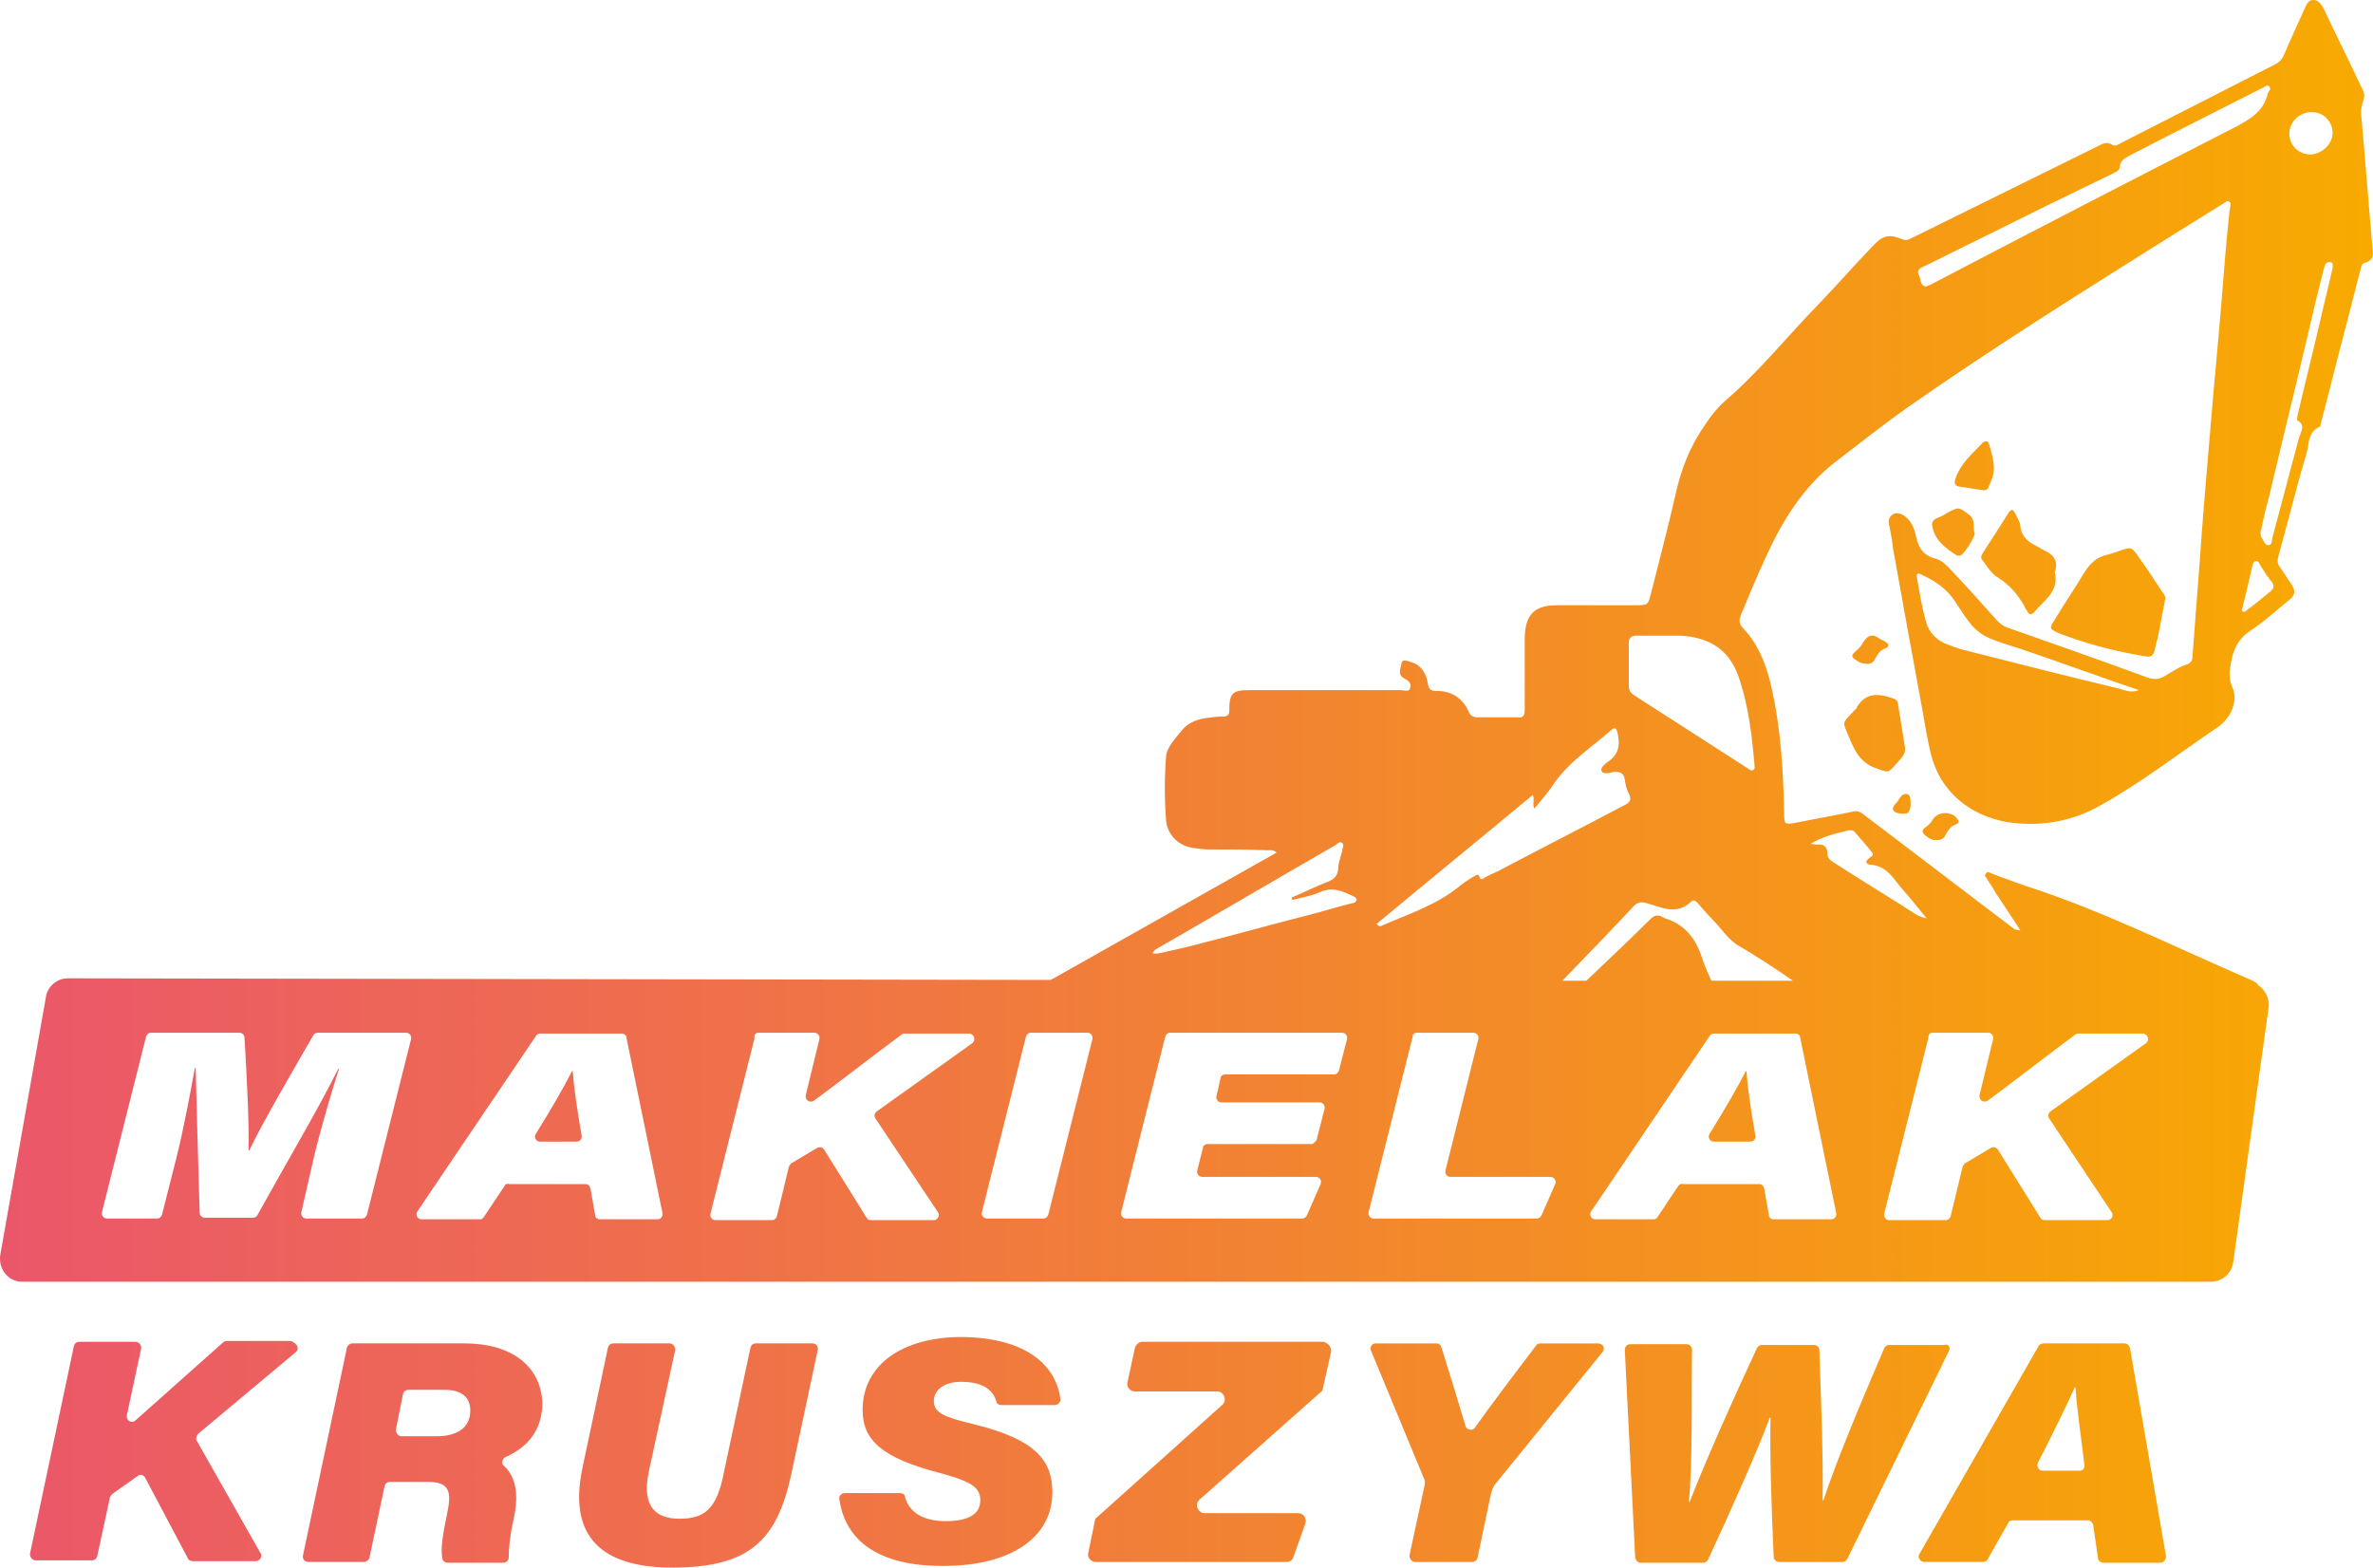 <svg xmlns="http://www.w3.org/2000/svg" xmlns:xlink="http://www.w3.org/1999/xlink" version="1.1" id="Слой_1" x="0px" y="0px" style="enable-background:new 0 0 800 600;" xml:space="preserve" viewBox="243.36 181.4 296.39 195.8">
<style type="text/css">
	.st0{fill:url(#SVGID_1_);}
</style>
<linearGradient id="SVGID_1_" gradientUnits="userSpaceOnUse" x1="243.357" y1="279.3" x2="539.744" y2="279.3">
	<stop offset="1.240079e-03" style="stop-color:#EB576A"/>
	<stop offset="1" style="stop-color:#F8AA00"/>
</linearGradient>
<path class="st0" d="M508.7,349.2h-10.1c-0.2,0-0.5,0.1-0.6,0.3l-14.9,26c-0.3,0.4,0.1,1,0.6,1h7.3c0.2,0,0.5-0.1,0.6-0.3l2.6-4.6  c0.1-0.2,0.3-0.3,0.6-0.3h9.3c0.3,0,0.6,0.2,0.7,0.6l0.6,4.1c0,0.3,0.3,0.6,0.7,0.6h7.1c0.4,0,0.7-0.4,0.7-0.8l-4.5-26  C509.3,349.4,509,349.2,508.7,349.2z M503.1,365.1h-4.6c-0.5,0-0.8-0.5-0.6-1c2-3.9,3.6-7.2,4.6-9.4h0.1c0.1,2.1,0.6,5.6,1.1,9.6  C503.8,364.8,503.5,365.1,503.1,365.1z M316,323.2c0.1,0.4-0.2,0.8-0.6,0.8h-4.6c-0.5,0-0.8-0.6-0.5-1c2-3.2,3.6-6,4.5-7.8h0.1  C315,316.9,315.4,319.8,316,323.2z M280.3,350.3l-12.2,10.2c-0.2,0.2-0.3,0.6-0.2,0.8l8,14.1c0.3,0.4-0.1,1-0.6,1h-7.9  c-0.2,0-0.5-0.1-0.6-0.4l-5.3-10c-0.2-0.4-0.6-0.5-1-0.2l-3.1,2.2c-0.1,0.1-0.2,0.2-0.3,0.4l-1.6,7.4c-0.1,0.3-0.3,0.5-0.7,0.5h-7  c-0.4,0-0.7-0.4-0.7-0.8l5.5-26c0.1-0.3,0.3-0.5,0.7-0.5h7c0.4,0,0.7,0.4,0.7,0.8l-1.8,8.4c-0.1,0.6,0.6,1.1,1.1,0.6  c3.3-2.9,6.6-5.9,10.9-9.7c0.1-0.1,0.3-0.2,0.4-0.2h8.1C280.5,349.2,280.8,349.9,280.3,350.3z M345.5,350l-3.3,15.5  c-1.8,8.4-5.3,11.7-14.9,11.7c-7.6,0-13.2-2.9-11.2-12.4l3.2-15.1c0.1-0.3,0.3-0.5,0.7-0.5h7c0.4,0,0.7,0.4,0.7,0.8l-3.3,15.2  c-1,4.7,1.2,5.9,3.8,5.9c3.1,0,4.7-1.1,5.6-5.9l3.3-15.5c0.1-0.3,0.3-0.5,0.7-0.5h7C345.3,349.2,345.6,349.6,345.5,350z   M486.8,350.1l-12.7,26c-0.1,0.2-0.3,0.4-0.6,0.4h-7.9c-0.4,0-0.7-0.3-0.7-0.6c-0.3-6.3-0.5-13.3-0.4-17.4h-0.1  c-1.6,4.3-5,11.9-7.7,17.7c-0.1,0.2-0.3,0.4-0.6,0.4h-7.8c-0.4,0-0.6-0.3-0.7-0.6l-1.3-26c0-0.4,0.3-0.7,0.7-0.7h7  c0.4,0,0.7,0.3,0.7,0.7c-0.1,6,0.1,13.9-0.4,19h0.1c2.1-5.4,5.6-13.2,8.4-19.2c0.1-0.2,0.3-0.4,0.6-0.4h6.5c0.4,0,0.7,0.3,0.7,0.6  c0.2,5.8,0.5,13.7,0.4,18.8h0.1c1.9-5.7,5.3-13.6,7.6-19c0.1-0.2,0.3-0.4,0.6-0.4h6.9C486.7,349.2,487,349.7,486.8,350.1z   M375.8,356.1c0.1,0.4-0.3,0.8-0.7,0.8h-6.7c-0.3,0-0.6-0.2-0.6-0.5c-0.4-1.2-1.4-2.4-4.4-2.4c-2.1,0-3.4,1-3.4,2.4  c0,1.5,1.3,2,5,2.9c7.8,1.9,9.8,4.6,9.8,8.5c0,5.4-4.8,9.2-13.7,9.2c-7.7,0-12.1-2.9-12.9-8.3c-0.1-0.4,0.2-0.8,0.7-0.8h6.9  c0.3,0,0.6,0.2,0.6,0.5c0.5,1.8,2.1,3,5.1,3c2.5,0,4.3-0.7,4.3-2.6c0-1.5-0.9-2.3-5-3.4c-7.3-1.9-9.7-4.1-9.7-7.9  c0-5.5,4.8-9.1,12.4-9.1C372,348.5,375.3,352.3,375.8,356.1z M301.4,349.2h-14c-0.3,0-0.6,0.2-0.7,0.5l-5.5,26  c-0.1,0.4,0.2,0.8,0.7,0.8h6.9c0.3,0,0.6-0.2,0.7-0.5l1.9-9c0.1-0.3,0.3-0.5,0.7-0.5h4.7c2.7,0,3,1.2,2.4,4  c-0.6,2.8-0.8,4.4-0.6,5.5c0,0.3,0.3,0.6,0.7,0.6h6.9c0.4,0,0.7-0.3,0.7-0.7c0-1.3,0.2-3,0.7-5.2c0.7-3.5-0.3-5.3-1.3-6.2  c-0.4-0.3-0.2-0.9,0.2-1.1c2.7-1.2,4.6-3.3,4.6-6.8C310.9,352,307.2,349.2,301.4,349.2z M297.9,360.8h-4.4c-0.4,0-0.7-0.4-0.7-0.8  l0.9-4.5c0.1-0.3,0.3-0.5,0.7-0.5h4.5c2.1,0,3.2,0.9,3.2,2.6C302.1,359.9,300.2,360.8,297.9,360.8z M443.5,350.3l-13.4,16.5  c-0.2,0.2-0.3,0.5-0.5,1.1l-1.7,8.1c-0.1,0.3-0.3,0.5-0.7,0.5h-7.1c-0.4,0-0.7-0.4-0.7-0.8l1.9-8.8c0.1-0.4,0-0.7-0.2-1.1l-6.5-15.7  c-0.2-0.4,0.1-0.9,0.6-0.9h7.6c0.3,0,0.5,0.2,0.6,0.5c1,3.2,2.2,7.1,3,9.8c0.1,0.5,0.9,0.7,1.2,0.2c1.9-2.7,5-6.8,7.6-10.2  c0.1-0.2,0.3-0.3,0.5-0.3h7.2C443.6,349.2,443.9,349.8,443.5,350.3z M409.6,350.3l-1,4.5c0,0.2-0.1,0.4-0.3,0.5l-15.1,13.4  c-0.7,0.6-0.2,1.7,0.6,1.7h11.7c0.7,0,1.1,0.7,0.9,1.3l-1.5,4.2c-0.1,0.4-0.5,0.6-0.9,0.6h-23.8c-0.6,0-1.1-0.6-0.9-1.2l0.8-3.9  c0-0.2,0.1-0.4,0.3-0.5l15.6-14c0.7-0.6,0.2-1.7-0.6-1.7h-10.3c-0.6,0-1.1-0.6-0.9-1.2l0.9-4.2c0.1-0.4,0.5-0.8,0.9-0.8h22.7  C409.3,349.2,409.7,349.7,409.6,350.3z M491.8,236.9c0.3,1,0.6,2,0.6,3.1c0,0.8-0.4,1.6-0.7,2.3c-0.1,0.3-0.5,0.4-0.8,0.3  c-0.9-0.1-1.8-0.3-2.7-0.4c-0.7-0.1-0.8-0.4-0.6-1c0.6-1.9,2.1-3.1,3.4-4.5C491.4,236.4,491.7,236.5,491.8,236.9z M480,282.8  c-0.5-0.4,0-0.9,0.3-1.2c0.3-0.4,0.6-1.2,1.3-1c0.4,0.1,0.4,0.8,0.4,1.2c0,0.5-0.1,1-0.5,1.2C481,283.1,480.3,283,480,282.8z   M475.4,264c-0.9-0.6-0.9-0.7-0.1-1.4c0.3-0.3,0.6-0.6,0.8-1c0.5-0.8,1.1-1.1,1.9-0.5c0.3,0.2,0.6,0.3,0.9,0.5  c0.5,0.3,0.4,0.6-0.1,0.8c-0.6,0.2-0.9,0.7-1.2,1.2c-0.2,0.5-0.6,0.8-1.1,0.7C476,264.3,475.7,264.2,475.4,264z M475,270.1  c0.1-0.1,0.3-0.2,0.3-0.4c1.1-1.8,2.7-1.7,4.4-1.1c0.3,0.1,0.6,0.2,0.7,0.6c0.3,1.9,0.6,3.7,0.9,5.6c0.1,0.9-0.6,1.4-1.1,2  c-1,1.2-1,1.1-2.4,0.6c-1.9-0.6-2.7-2-3.4-3.7C473.4,271.3,473.4,271.9,475,270.1z M500,252.9c0.6,2.4-1.4,3.5-2.6,5  c-0.3,0.3-0.6,0.3-0.8-0.1c-0.1-0.2-0.3-0.4-0.4-0.7c-0.8-1.4-1.8-2.6-3.2-3.5c-0.9-0.5-1.4-1.4-2-2.2c-0.3-0.3-0.2-0.6,0-0.9  c1.1-1.7,2.2-3.4,3.2-5c0.4-0.6,0.6-0.5,0.9,0.1c0.2,0.5,0.6,1,0.6,1.5c0.1,1.3,1,2,2,2.5c0.3,0.1,0.6,0.4,0.9,0.5  C499.9,250.7,500.5,251.5,500,252.9z M486.5,245.5c1.5-0.8,1.5-0.8,2.8,0.2c0.9,0.7,0.4,1.7,0.7,2.3c0,0.6-1.4,2.7-1.8,2.8  c-0.1,0-0.3,0-0.4,0c-1.4-0.9-2.8-1.9-3.1-3.7c-0.1-0.4,0.1-0.7,0.4-0.9C485.6,246,486.1,245.8,486.5,245.5z M500,258.8  c1.2-2,2.5-3.9,3.7-5.9c0.7-1.1,1.5-1.9,2.8-2.2c0.5-0.1,1.1-0.3,1.6-0.5c1.5-0.5,1.5-0.5,2.4,0.8c1,1.4,2,2.9,2.9,4.3  c0.2,0.3,0.5,0.6,0.4,0.9c-0.3,1.6-0.6,3.1-0.9,4.7c0,0.2-0.1,0.4-0.2,0.7c-0.4,2-0.4,2-2.4,1.6c-3.4-0.6-6.6-1.5-9.8-2.7  C499.3,259.9,499.3,259.9,500,258.8z M487.9,283.8c0.2,0.3,0,0.5-0.3,0.6c-0.6,0.2-0.9,0.7-1.2,1.2c-0.2,0.5-0.6,0.8-1.2,0.7  c-0.5,0.1-0.9-0.2-1.3-0.5c-0.5-0.4-0.6-0.7,0-1.1c0.4-0.3,0.7-0.6,0.9-1C485.5,282.7,487.3,282.7,487.9,283.8z M539.7,212.5  c-0.5-5.5-0.9-11-1.4-16.5c-0.1-0.7,0-1.3,0.2-1.9c0.2-0.5,0.2-1,0-1.4c-1.6-3.4-3.3-6.8-4.9-10.2c-0.3-0.5-0.6-1.1-1.3-1.1  s-0.9,0.7-1.1,1.1c-0.8,1.8-1.7,3.7-2.5,5.6c-0.2,0.5-0.5,1-1.1,1.3c-6.5,3.3-12.9,6.6-19.4,9.9c-0.3,0.2-0.7,0.4-1,0.2  c-0.7-0.5-1.3-0.1-1.9,0.2c-7.7,3.8-15.4,7.6-23.1,11.4c-0.4,0.2-0.7,0.4-1.2,0.2c-1.7-0.7-2.5-0.5-3.7,0.8  c-2.3,2.4-4.5,4.9-6.8,7.3c-3.9,4-7.4,8.4-11.7,12.1c-1,0.9-1.8,1.9-2.5,3c-1.9,2.7-3,5.6-3.7,8.8c-0.9,4-2,8.1-3,12.1  c-0.4,1.5-0.3,1.6-1.9,1.6c-3.3,0-6.6,0-9.9,0c-2.8,0-3.9,1.2-4,3.9c0,0.7,0,1.3,0,2c0,2.4,0,4.7,0,7.1c0,0.6-0.1,1.1-0.8,1  c-1.7,0-3.4,0-5.1,0c-0.5,0-0.9-0.2-1.1-0.7c-0.8-1.8-2.2-2.6-4.1-2.6c-0.6,0-0.9-0.2-1-0.9c-0.2-1.3-0.8-2.3-2.1-2.7  c-0.4-0.1-1.1-0.5-1.2,0.2c-0.1,0.6-0.5,1.4,0.3,1.8c0.5,0.3,1,0.6,0.8,1.2c-0.1,0.6-0.8,0.3-1.2,0.3c-6.3,0-12.6,0-18.9,0  c-2.1,0-2.5,0.4-2.5,2.5c0,0.6-0.2,0.8-0.8,0.8c-0.7,0-1.4,0.1-2.2,0.2c-1.1,0.2-2.2,0.6-2.9,1.5c-0.8,1-1.9,2.1-2,3.3  c-0.2,2.6-0.2,5.3,0,8c0.2,1.8,1.5,3.1,3.3,3.4c0.7,0.1,1.4,0.2,2.1,0.2c2.4,0,4.9,0,7.3,0.1c0.3,0,0.7-0.1,1.1,0.3  c-9.4,5.3-18.8,10.6-28.2,15.9l-122.8-0.2c-1.3,0-2.5,1-2.7,2.3l-5.7,32.2c-0.3,1.8,1,3.4,2.7,3.4h273.4c1.4,0,2.6-1,2.8-2.5  l4.4-31.7c0.2-1.2-0.5-2.4-1.4-2.9c0,0,0.1,0,0.1-0.1c-0.4-0.2-0.6-0.4-0.9-0.5c-9.3-4-18.4-8.6-28-11.7c-1.5-0.5-3-1.1-4.4-1.6  c-0.2-0.1-0.5-0.3-0.7,0c-0.3,0.3,0.1,0.5,0.2,0.8c0.3,0.5,0.7,1,1,1.6c1,1.5,2,3,3.1,4.7c-0.7,0-0.9-0.3-1.2-0.5  c-6.1-4.6-12.2-9.3-18.3-13.9c-0.5-0.4-0.9-0.6-1.5-0.4c-2.4,0.5-4.8,0.9-7.2,1.4c-1.2,0.2-1.3,0.1-1.3-1.1  c-0.1-5.3-0.4-10.7-1.6-15.9c-0.6-2.7-1.6-5.3-3.5-7.3c-0.5-0.5-0.6-1-0.3-1.7c1-2.4,2-4.8,3.1-7.2c2.1-4.6,4.7-8.8,8.7-11.9  c3-2.3,5.9-4.6,9-6.8c11-7.7,22.4-14.8,33.7-21.9c1.9-1.2,3.9-2.4,5.8-3.6c0.2-0.1,0.4-0.4,0.7-0.2c0.3,0.2,0.1,0.5,0.1,0.7  c0,0.2-0.1,0.5-0.1,0.7c-0.4,3.8-0.7,7.6-1,11.4c-0.4,4.9-0.9,9.9-1.3,14.8c-0.5,5.8-1,11.6-1.4,17.4c-0.3,3.9-0.6,7.8-0.9,11.8  c0,0.5-0.2,0.8-0.7,1c-1,0.3-1.8,0.9-2.7,1.4c-0.7,0.5-1.5,0.5-2.3,0.2c-5.7-2.1-11.4-4.1-17.1-6.1c-0.7-0.2-1.3-0.6-1.8-1.2  c-1.6-1.8-3.2-3.6-4.9-5.4c-0.8-0.8-1.5-1.8-2.5-2.1c-1.8-0.4-2.3-1.6-2.6-3.1c-0.2-0.9-0.7-1.9-1.6-2.4c-0.4-0.2-0.9-0.3-1.3,0  c-0.4,0.3-0.5,0.7-0.4,1.2c0.2,1,0.4,2,0.5,3c0.6,3.3,1.2,6.7,1.8,10s1.2,6.5,1.8,9.8c0.4,2.2,0.7,4.4,1.3,6.5  c1.5,4.9,5.7,7.5,10.2,8c3.8,0.4,7.5-0.3,10.8-2.2c5.2-2.9,9.8-6.5,14.7-9.8c1.7-1.2,2.5-3.4,1.8-4.9c-0.5-1.1-0.4-2-0.2-3.1  c0.3-1.7,0.9-3,2.4-4c1.7-1.1,3.2-2.5,4.8-3.8c0.9-0.7,0.9-1.2,0.3-2.1c-0.5-0.7-0.9-1.4-1.4-2.1c-0.3-0.4-0.3-0.8-0.2-1.2  c1.2-4.3,2.2-8.5,3.5-12.8c0.4-1.2,0.1-2.8,1.7-3.5c0.1,0,0.1-0.2,0.1-0.3c1.1-4.1,2.1-8.3,3.2-12.4c0.6-2.3,1.2-4.7,1.8-7  c0.1-0.4,0.2-0.8,0.7-0.8C539.8,213.8,539.8,213.3,539.7,212.5z M434.8,280.7c0.3,0.6-0.1,1.1,0.2,1.7c0.9-1.1,1.8-2.1,2.5-3.2  c1.9-2.7,4.7-4.5,7.1-6.6c0.5-0.5,0.7-0.1,0.8,0.4c0.3,1.3,0.2,2.5-1,3.4c-0.4,0.3-1.2,0.8-1,1.3s1.1,0.2,1.6,0.1  c0.8,0,1.2,0.2,1.3,1c0.1,0.6,0.2,1.2,0.5,1.7c0.4,0.8,0.1,1.2-0.6,1.5c-5.3,2.8-10.6,5.5-15.9,8.3c-0.5,0.2-0.9,0.4-1.3,0.6  c-0.3,0.1-0.7,0.7-0.9-0.1c-0.1-0.3-0.5,0-0.7,0.1c-0.7,0.4-1.4,0.9-2,1.4c-2.8,2.2-6.2,3.3-9.4,4.7c-0.2,0.1-0.4,0.2-0.7-0.2  C421.8,291.4,428.3,286.1,434.8,280.7z M294.7,311.2l-5.5,21.9c-0.1,0.3-0.3,0.5-0.6,0.5h-7c-0.4,0-0.7-0.4-0.6-0.8l1.6-7  c0.9-3.7,2.2-8.1,3.1-10.9h-0.1c-2.2,4.5-5.6,10.2-10.1,18.3c-0.1,0.2-0.3,0.3-0.6,0.3h-6c-0.3,0-0.6-0.3-0.6-0.6  c-0.2-7.1-0.4-13.5-0.5-18.1h-0.1c-0.5,2.7-1.3,7.2-2.3,11.2l-1.8,7.1c-0.1,0.3-0.3,0.5-0.6,0.5h-6.3c-0.4,0-0.7-0.4-0.6-0.8  l5.5-21.9c0.1-0.3,0.3-0.5,0.6-0.5h11.1c0.3,0,0.6,0.3,0.6,0.6c0.3,5,0.6,11.1,0.5,14.1h0.1c1.5-3.2,5-9.2,8-14.4  c0.1-0.2,0.3-0.3,0.6-0.3h11C294.5,310.4,294.8,310.8,294.7,311.2z M325.5,333.7h-7.2c-0.3,0-0.6-0.2-0.6-0.5l-0.6-3.4  c-0.1-0.3-0.3-0.5-0.6-0.5H307c-0.3-0.1-0.5,0-0.6,0.2l-2.6,3.9c-0.1,0.2-0.3,0.3-0.5,0.3H296c-0.5,0-0.8-0.6-0.5-1l14.8-21.9  c0.1-0.2,0.3-0.3,0.5-0.3H321c0.3,0,0.6,0.2,0.6,0.5l4.5,21.9C326.2,333.3,325.9,333.7,325.5,333.7z M364.8,311.7l-11.9,8.5  c-0.3,0.2-0.4,0.6-0.2,0.9l7.8,11.7c0.3,0.4,0,1-0.5,1h-7.9c-0.2,0-0.4-0.1-0.5-0.3l-5.3-8.5c-0.2-0.3-0.6-0.4-0.9-0.2l-3.2,1.9  c-0.1,0.1-0.2,0.2-0.3,0.4l-1.5,6.2c-0.1,0.3-0.3,0.5-0.6,0.5h-7.1c-0.4,0-0.7-0.4-0.6-0.8l5.5-21.9c-0.1-0.5,0.2-0.7,0.5-0.7h7  c0.4,0,0.7,0.4,0.6,0.8l-1.7,7c-0.1,0.6,0.5,1,1,0.7c3.4-2.5,6.7-5.1,11-8.3c0.1-0.1,0.2-0.1,0.4-0.1h8  C365,310.5,365.3,311.3,364.8,311.7z M379.8,311.2l-5.5,21.9c-0.1,0.3-0.3,0.5-0.6,0.5h-7.1c-0.4,0-0.7-0.4-0.6-0.8l5.5-21.9  c0.1-0.3,0.3-0.5,0.6-0.5h7.1C379.6,310.4,379.9,310.8,379.8,311.2z M411.6,311.2l-1,3.9c-0.1,0.3-0.3,0.5-0.6,0.5h-13.6  c-0.3,0-0.6,0.2-0.6,0.5l-0.5,2.2c-0.1,0.4,0.2,0.8,0.6,0.8h12.3c0.4,0,0.7,0.4,0.6,0.8l-1,3.9c-0.2,0.3-0.4,0.5-0.7,0.5h-12.9  c-0.3,0-0.6,0.2-0.6,0.5l-0.7,2.8c-0.1,0.4,0.2,0.8,0.6,0.8h14.2c0.5,0,0.8,0.5,0.6,0.9l-1.7,3.9c-0.1,0.2-0.3,0.4-0.6,0.4h-22  c-0.4,0-0.7-0.4-0.6-0.8l5.5-21.9c0.1-0.3,0.3-0.5,0.6-0.5H411C411.4,310.4,411.7,310.8,411.6,311.2z M412.3,294.2  c-2,0.5-3.9,1.1-5.9,1.6c-4.3,1.1-8.6,2.3-12.9,3.4c-1.8,0.5-3.7,0.9-5.5,1.3c-0.2,0-0.4,0-0.7,0c0.2-0.5,0.6-0.6,0.9-0.8  c7.3-4.2,14.6-8.5,21.9-12.7c0.3-0.2,0.6-0.6,0.9-0.3c0.3,0.2,0,0.7,0,1c-0.2,0.8-0.5,1.5-0.5,2.3c-0.1,0.8-0.5,1.2-1.2,1.5  c-1.6,0.6-3.1,1.4-4.6,2c0,0.1,0,0.2,0.1,0.3c1.2-0.3,2.4-0.5,3.5-1c1.6-0.7,2.9,0,4.2,0.6c0.2,0.1,0.3,0.2,0.3,0.4  C412.7,294.1,412.5,294.2,412.3,294.2z M437.6,329.3l-1.7,3.9c-0.1,0.2-0.3,0.4-0.6,0.4h-20.4c-0.4,0-0.7-0.4-0.6-0.8l5.5-21.9  c0-0.3,0.2-0.5,0.5-0.5h7.1c0.4,0,0.7,0.4,0.6,0.8l-4.1,16.4c-0.1,0.4,0.2,0.8,0.6,0.8H437C437.5,328.4,437.8,328.9,437.6,329.3z   M484.7,310.4h7c0.4,0,0.7,0.4,0.6,0.8l-1.7,7c-0.1,0.6,0.5,1,1,0.7c3.4-2.5,6.7-5.1,11-8.3c0.1-0.1,0.2-0.1,0.4-0.1h8  c0.6,0,0.9,0.8,0.4,1.2l-11.9,8.5c-0.3,0.2-0.4,0.6-0.2,0.9l7.8,11.7c0.3,0.4,0,1-0.5,1h-7.9c-0.2,0-0.4-0.1-0.5-0.3l-5.3-8.5  c-0.2-0.3-0.6-0.4-0.9-0.2l-3.2,1.9c-0.1,0.1-0.2,0.2-0.3,0.4l-1.5,6.2c-0.1,0.3-0.3,0.5-0.6,0.5h-7.1c-0.4,0-0.7-0.4-0.6-0.8  l5.5-21.9C484.2,310.6,484.4,310.4,484.7,310.4z M474.3,285.1c0.2,0,0.5,0,0.6,0.1c0.8,0.9,1.6,1.8,2.3,2.7c0.3,0.4-0.2,0.5-0.4,0.7  c-0.5,0.4-0.4,0.7,0.1,0.8c2.1,0.1,2.9,1.7,4.1,3.1c1,1.1,1.9,2.3,3,3.6c-0.6-0.1-0.9-0.3-1.2-0.4c-3.4-2.2-6.9-4.3-10.3-6.5  c-0.5-0.3-0.9-0.6-0.9-1.2c0-0.9-0.5-1.2-1.3-1.1c-0.3,0-0.5-0.1-0.8-0.1C471,285.9,472.6,285.5,474.3,285.1z M467.6,310.5  c0.3,0,0.6,0.2,0.6,0.5l4.5,21.9c0.1,0.4-0.2,0.8-0.6,0.8h-7.2c-0.3,0-0.6-0.2-0.6-0.5l-0.6-3.4c-0.1-0.3-0.3-0.5-0.6-0.5h-9.5  c-0.2-0.1-0.4,0-0.6,0.2l-2.6,3.9c-0.1,0.2-0.3,0.3-0.5,0.3h-7.3c-0.5,0-0.8-0.6-0.5-1l14.8-21.9c0.1-0.2,0.3-0.3,0.5-0.3H467.6z   M467.3,303.9h-10.2c-0.4-0.9-0.8-1.8-1.1-2.7c-0.8-2.5-2.1-4.3-4.7-5.1c-0.1,0-0.1-0.1-0.2-0.1c-0.6-0.4-1.1-0.3-1.6,0.2  c-2.6,2.6-5.3,5.1-8,7.7h-3c3-3.1,6-6.2,8.9-9.3c0.5-0.5,0.9-0.6,1.6-0.4c1.8,0.5,3.8,1.6,5.6-0.2c0.3-0.3,0.7,0,0.9,0.3  c0.6,0.7,1.2,1.4,1.8,2c1,1,1.8,2.3,3,3.1C462.7,300.8,465,302.3,467.3,303.9z M462.5,277c0,0.2,0.1,0.5-0.2,0.6  c-0.3,0.1-0.4-0.1-0.6-0.2c-4.8-3.1-9.5-6.1-14.3-9.2c-0.4-0.3-0.6-0.6-0.6-1.1c0-1.8,0-3.6,0-5.4c0-0.6,0.3-0.9,0.9-0.9  c1,0,2,0,2.9,0c0.9,0,1.7,0,2.6,0c4,0.2,6.4,2,7.5,5.7C461.8,269.9,462.2,273.5,462.5,277z M508,267.4c-6.3-1.5-12.6-3.1-18.9-4.7  c-0.9-0.2-1.7-0.5-2.5-0.8c-1.3-0.5-2.3-1.4-2.7-2.9c-0.5-1.8-0.8-3.6-1.1-5.4c-0.1-0.6,0.1-0.7,0.6-0.4c1.7,0.8,3.1,1.7,4.2,3.4  c2.7,4.2,2.9,4.2,8,5.8c5,1.7,9.9,3.5,14.9,5.2C509.5,268,508.7,267.6,508,267.4z M532.1,195.4c1.5,0,2.6,1.2,2.6,2.6  c0,1.4-1.3,2.6-2.7,2.7c-1.5,0-2.7-1.1-2.7-2.6C529.3,196.6,530.6,195.4,532.1,195.4z M484.6,216.9c-0.2,0.1-0.5,0.2-0.7,0.3  c-0.8-0.2-0.6-1-0.9-1.5c-0.2-0.4,0-0.7,0.4-0.9c2.3-1.1,4.6-2.3,6.9-3.4c5.6-2.8,11.3-5.6,16.9-8.3c0.4-0.2,0.9-0.4,0.9-0.8  c0.1-1,0.8-1.2,1.5-1.6c5.4-2.8,10.8-5.5,16.3-8.3c0.3-0.1,0.6-0.5,0.9-0.2c0.3,0.3-0.1,0.6-0.2,0.9c-0.5,2.2-2.2,3.2-4.1,4.2  C509.8,203.8,497.2,210.3,484.6,216.9z M526.9,255.3c-1,0.8-1.9,1.6-2.9,2.3c-0.1,0.1-0.3,0.3-0.5,0.2s-0.1-0.3-0.1-0.3  c0.5-2,0.9-3.7,1.3-5.5c0-0.2,0.2-0.5,0.4-0.5c0.3-0.1,0.4,0.2,0.5,0.4c0.5,0.8,1,1.6,1.6,2.3C527.4,254.6,527.4,254.9,526.9,255.3z   M534.7,214.9c-0.5,2.3-1.1,4.5-1.6,6.8c-0.9,3.9-1.9,7.8-2.8,11.7c0,0.2-0.1,0.4,0,0.5c1.1,0.6,0.4,1.5,0.2,2.2  c-1.1,4.1-2.2,8.3-3.3,12.4c-0.1,0.3,0,1-0.5,1s-0.6-0.6-0.9-1c-0.1-0.2-0.1-0.4-0.1-0.6c0.3-1.4,0.6-2.8,1-4.2c1-4.2,2-8.3,3-12.5  c0.9-3.6,1.7-7.2,2.6-10.9c0.4-1.8,0.9-3.6,1.3-5.3c0.1-0.3,0.1-0.5,0.3-0.7s0.5-0.2,0.7-0.1C534.8,214.4,534.7,214.7,534.7,214.9z   M456.9,323c2-3.2,3.6-6,4.5-7.8h0.1c0.1,1.7,0.5,4.6,1.1,8c0.1,0.4-0.2,0.8-0.6,0.8h-4.6C456.9,324,456.6,323.4,456.9,323z"/>
</svg>